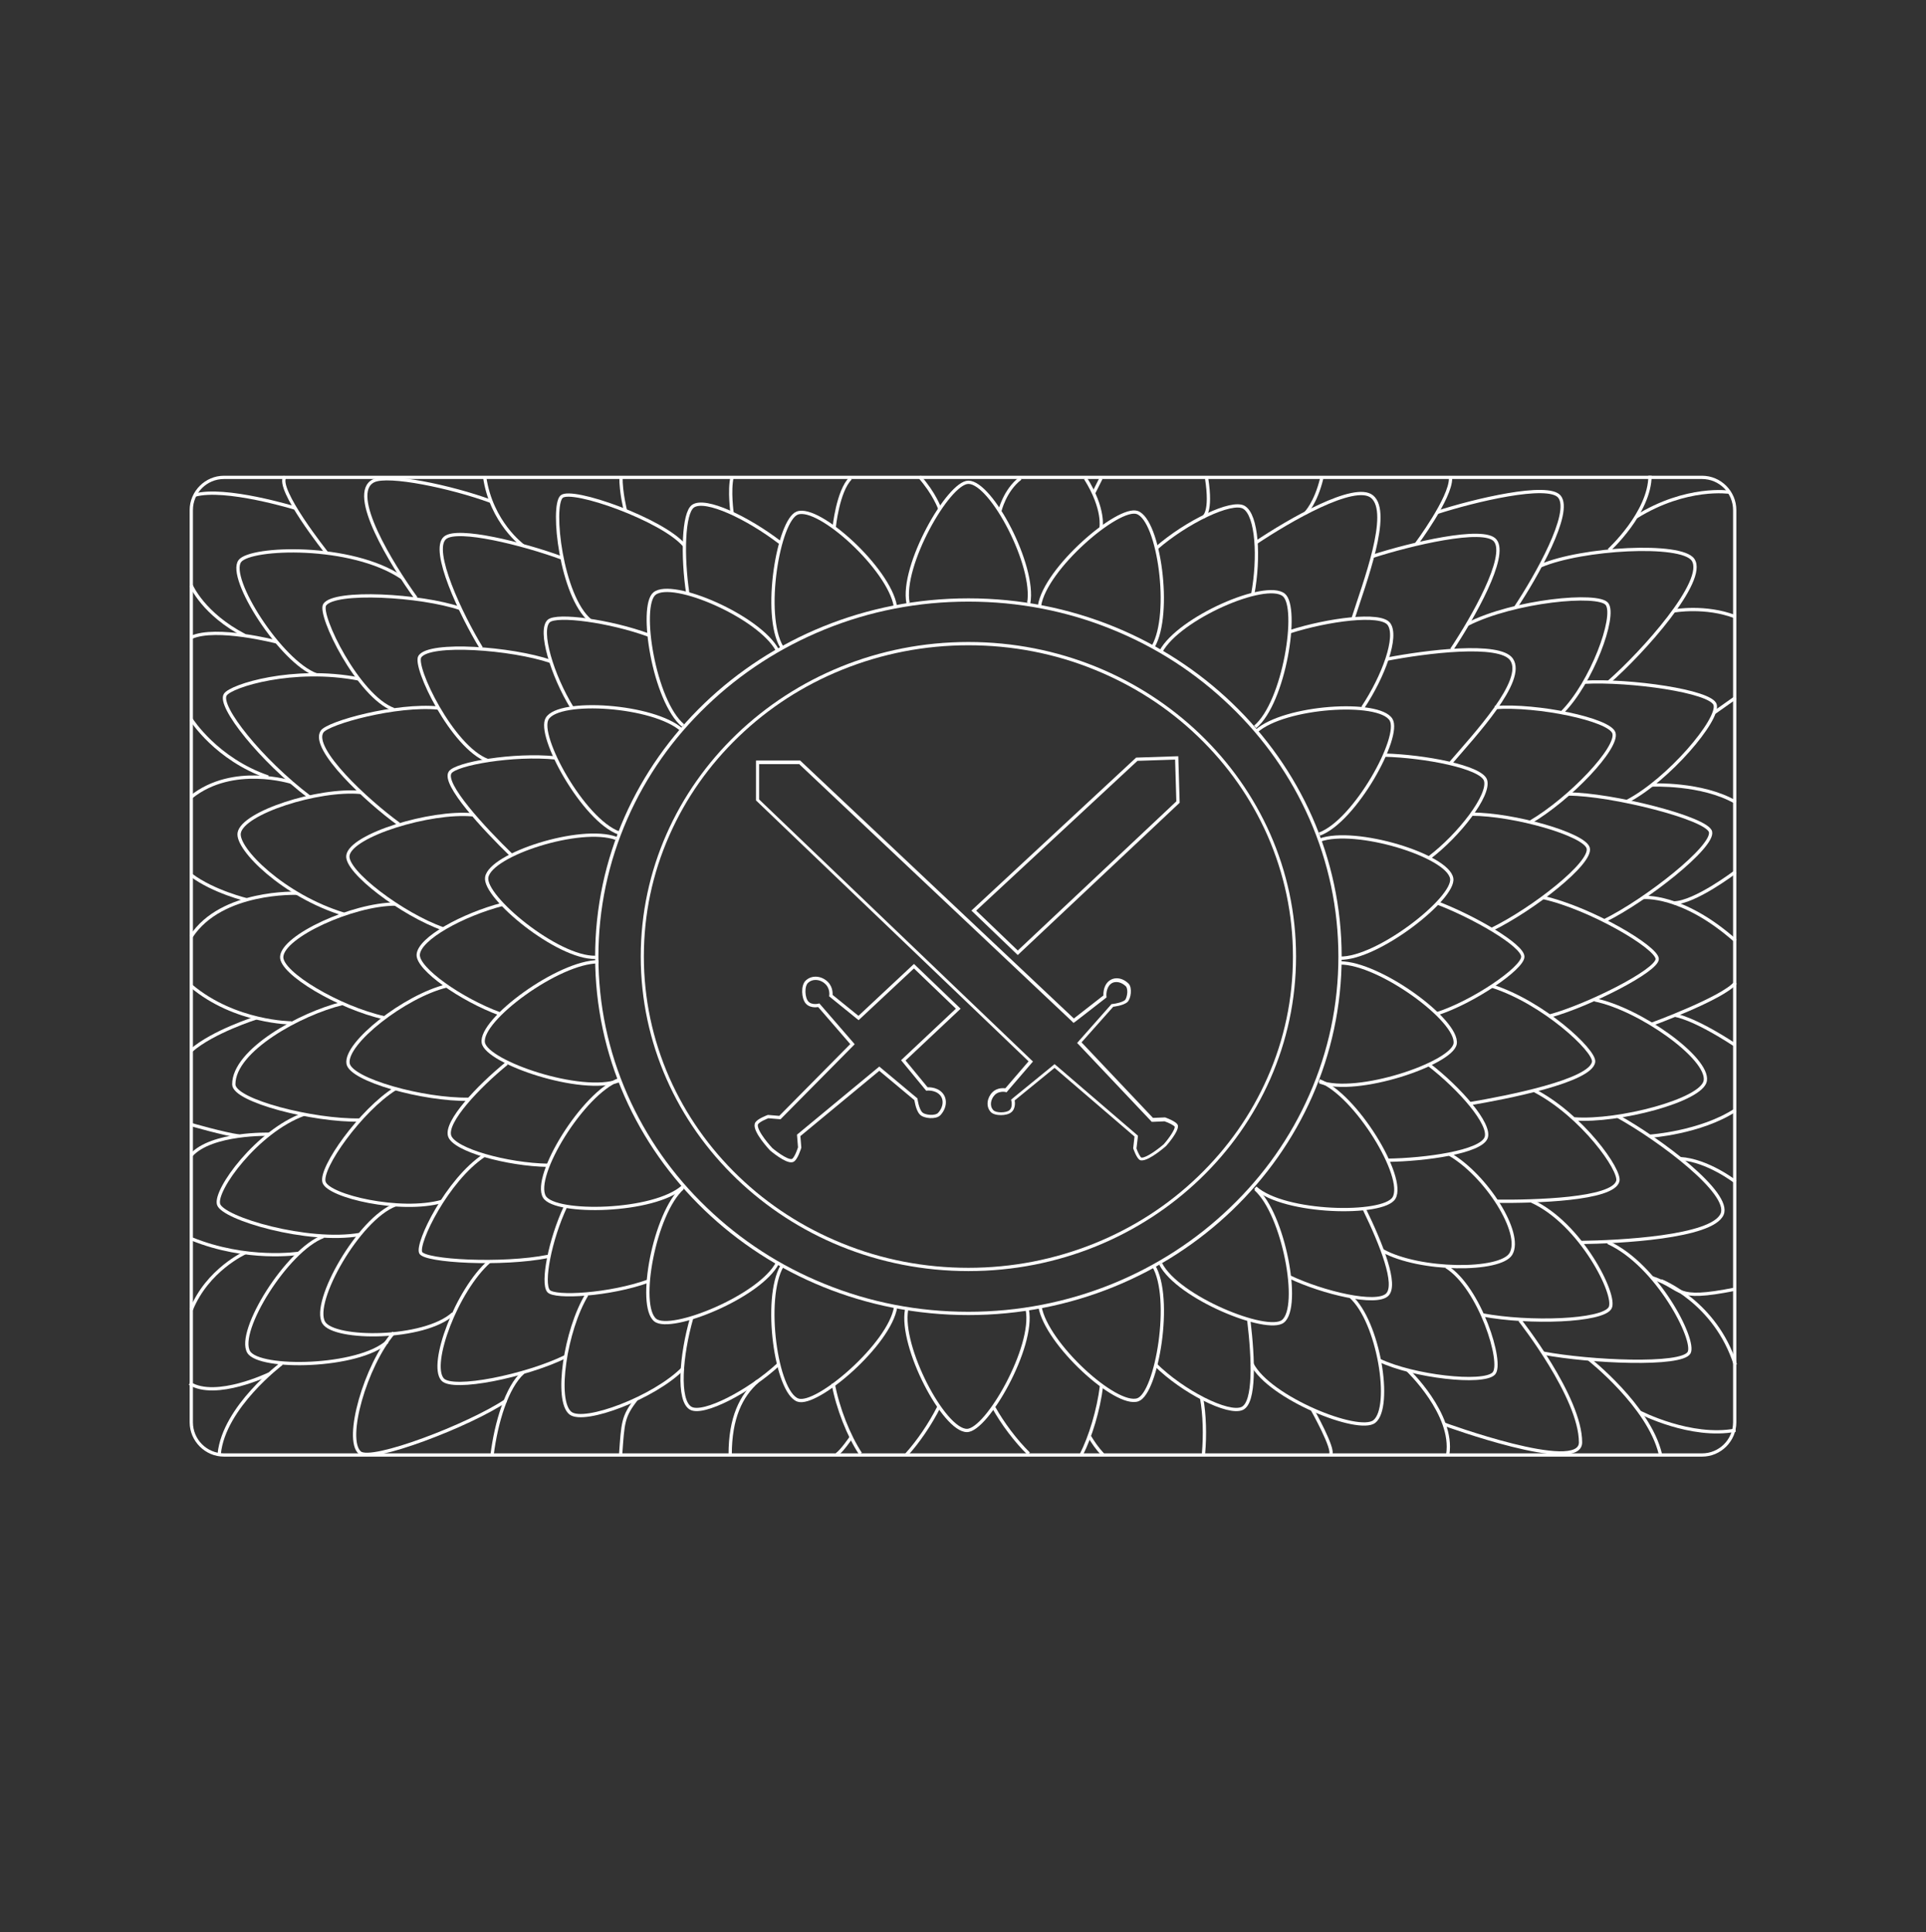 <?xml version="1.0" encoding="utf-8"?>
<!-- Generator: Adobe Illustrator 22.0.1, SVG Export Plug-In . SVG Version: 6.00 Build 0)  -->
<svg version="1.1" xmlns="http://www.w3.org/2000/svg" xmlns:xlink="http://www.w3.org/1999/xlink" x="0px" y="0px"
	 viewBox="0 0 1178 1182" style="enable-background:new 0 0 1178 1182;" xml:space="preserve">
<rect x="0" y="0" width="1178" height="1182" fill="#333333" stroke="none"/>
<style type="text/css">
	.st0{fill:#FFFFFF;}
	.st1{fill:none;stroke:#FFFFFF;stroke-width:2;stroke-miterlimit:10;}
</style>
<g id="Layer_1">
</g>
<g id="Layer_2">
	<g>
		<g>
			<path class="st0" d="M592.3,368c30.6,0,60.2,5.7,88.1,17.1c26.9,10.9,51.1,26.6,71.9,46.6c20.8,19.9,37.1,43.2,48.5,69
				c11.8,26.8,17.8,55.2,17.8,84.5s-6,57.7-17.8,84.5c-11.4,25.9-27.7,49.1-48.5,69c-20.8,20-45,35.6-71.9,46.6
				c-27.9,11.3-57.5,17.1-88.1,17.1c-30.6,0-60.2-5.7-88.1-17.1c-26.9-10.9-51.1-26.6-71.9-46.6c-20.8-19.9-37.1-43.2-48.5-69
				C372,642.9,366,614.5,366,585.2s6-57.7,17.8-84.5c11.4-25.9,27.7-49.1,48.5-69c20.8-20,45-35.6,71.9-46.6
				C532.1,373.7,561.7,368,592.3,368 M592.3,366C466.2,366,364,464.1,364,585.2s102.2,219.2,228.3,219.2s228.3-98.1,228.3-219.2
				S718.3,366,592.3,366L592.3,366z"/>
		</g>
		<g>
			<path class="st0" d="M592.3,394.7c26.8,0,52.8,5,77.3,15c23.6,9.6,44.9,23.3,63.1,40.8c18.2,17.5,32.5,37.9,42.5,60.5
				c10.3,23.5,15.6,48.4,15.6,74.1s-5.2,50.6-15.6,74.1c-10,22.7-24.3,43-42.5,60.5c-18.2,17.5-39.4,31.2-63.1,40.8
				c-24.5,9.9-50.5,15-77.3,15c-26.8,0-52.8-5-77.3-15c-23.6-9.6-44.9-23.3-63.1-40.8c-18.2-17.5-32.5-37.9-42.5-60.5
				c-10.3-23.5-15.6-48.4-15.6-74.1s5.2-50.6,15.6-74.1c10-22.7,24.3-43,42.5-60.5c18.2-17.5,39.4-31.2,63.1-40.8
				C539.5,399.8,565.5,394.7,592.3,394.7 M592.3,392.7c-110.7,0-200.4,86.2-200.4,192.4s89.7,192.4,200.4,192.4
				s200.4-86.2,200.4-192.4S703,392.7,592.3,392.7L592.3,392.7z"/>
		</g>
		<g>
			<path class="st0" d="M488.6,467.2l166.8,157.3l1.2,1.2l1.4-1l17.9-13.9l0.9-0.7l-0.1-1.1c0,0-0.3-4.5,2.5-7
				c1-0.9,2.2-1.3,3.6-1.3c2,0,4.2,1,5.9,2.7c0.4,0.4,0.8,1.7,0.8,3.5c-0.1,2.2-0.8,4.2-1.4,4.8c-1.5,1.3-5.4,2.2-7.5,2.4l-0.8,0.1
				l-0.5,0.6L660,636.6l-1.2,1.4l1.3,1.3l43.7,46.2l0.6,0.7l0.9,0l7-0.3c2.9,1,5.7,2.5,6.2,3.3c0.2,1.4-2.9,6.4-6.7,10.7
				c-3.9,3.4-10.6,8.2-13.4,8.2c-0.1,0-0.2,0-0.3,0c-0.7-0.4-2.1-3-3-5.6l0.8-6.7l0.1-1.1l-0.8-0.7l-48.9-42l-1.3-1.1l-1.3,1.1
				l-24.4,19.9l-0.9,0.8l0.3,1.2c0,0,0.7,3.5-1.3,5.2c-0.9,0.8-3,1.3-5.1,1.3c-2.1,0-4.1-0.5-4.8-1.4c-2.5-2.7-1.4-6.9,1-9.3
				c1.6-1.6,3.7-1.9,5.1-1.9c0.6,0,1,0.1,1,0.1c0,0,0,0,0,0l1.1,0.2l0.7-0.9l14.2-16.5l1.2-1.4l-1.4-1.3l-166.1-159v-21.6H488.6
				 M489.4,465.2h-27v24.4l166.7,159.6l-14.2,16.5c0,0-0.5-0.1-1.4-0.1c-1.6,0-4.4,0.4-6.5,2.5c-3.2,3.2-4.2,8.6-1.1,12
				c1.2,1.4,3.8,2,6.3,2c2.5,0,5-0.6,6.4-1.8c3-2.5,2-7.2,2-7.2l24.4-19.9l48.9,42l-0.8,7.2c0,0,2.2,6.7,4.4,7.3
				c0.3,0.1,0.5,0.1,0.9,0.1c4.9,0,14.8-8.8,14.8-8.8s8.2-9.1,7.2-12.7c-0.6-2.3-7.8-4.8-7.8-4.8l-7.4,0.3l-43.7-46.2l19.4-21.8
				c0,0,6.2-0.6,8.7-2.9c2.2-2,3-8.9,0.7-11.2c-2.2-2.2-4.8-3.3-7.3-3.3c-1.8,0-3.5,0.6-4.9,1.8c-3.7,3.2-3.2,8.7-3.2,8.7L656.8,623
				L489.4,465.2L489.4,465.2z"/>
		</g>
		<polygon class="st1" points="595.6,557 695.3,464.4 719.7,463.6 720.5,490.6 622.5,582.8 		"/>
		<path class="st1" d="M586.1,617l-33.6,31.6l14.4,17.5c0,0,5.4-0.6,8.7,3c3,3.3,2.4,8.5-1.1,12.3c-2.2,2.4-9.2,1.8-11.2-0.4
			c-2.3-2.4-3.1-8.6-3.1-8.6l-22.4-18.7l-49.3,40.8l0.6,7.4c0,0-2.2,7.3-4.5,8c-3.6,1-12.9-6.9-12.9-6.9s-10.3-10.9-9.1-15.4
			c0.6-2.2,7.2-4.6,7.2-4.6l7.2,0.6l44.4-44.9l-20.6-23.8c0,0-4.6,1.2-7.2-1.7c-2.4-2.7-2.8-10.2-0.1-12.7c3.4-3.2,8.7-2.5,12,0.7
			c3.4,3.2,2.7,7.8,2.7,7.8l16.9,13.7L559,591L586.1,617z"/>
		<g>
			<path class="st0" d="M1041,293c10.5,0,19,8.5,19,19v558c0,10.5-8.5,19-19,19H137c-10.5,0-19-8.5-19-19V312c0-10.5,8.5-19,19-19
				H1041 M1041,291H137c-11.5,0-21,9.5-21,21v558c0,11.5,9.5,21,21,21h904c11.6,0,21-9.5,21-21V312C1062,300.5,1052.6,291,1041,291
				L1041,291z"/>
		</g>
		<path class="st1" d="M629.2,368.9c4.1-22.7-22.8-73.9-36.9-73.9c-12.2,0-41.4,51.2-36.9,73.9"/>
		<path class="st1" d="M705.3,395.5c11.6-20,3.6-77.2-9.7-82c-11.5-4.1-56.3,34.2-59.8,57"/>
		<path class="st1" d="M766.2,363.6c4.2-22.7,2.7-48.5-5.4-53.3c-7.4-4.4-35.2,9-53.5,25"/>
		<path class="st1" d="M827.5,378.6c7-22,23.6-65,11.7-74.8c-10.6-8.8-50.8,14.6-71,28.1"/>
		<path class="st1" d="M833.5,432.8c12.8-19.2,21.6-43.5,16-51.1c-5.1-7-37.4-2.7-60.5,4.7"/>
		<path class="st1" d="M955.3,435.9c18.2-18.1,33.2-58.9,27.6-66.4c-5.1-7-56.9-2.1-85.4,12.4"/>
		<path class="st1" d="M887,467c15-17.5,46.3-50.8,37.5-63.6c-7.2-10.5-52.4-4.8-76.2-0.2"/>
		<path class="st1" d="M984.1,417.1c20.4-17.8,60.1-62,51.4-74.7c-7.2-10.5-68-7.1-93.2,3.7"/>
		<path class="st1" d="M887.9,397.3c12.8-19.2,34.5-57.1,26.6-66.7c-6.9-8.5-51.9,2.2-75,9.7"/>
		<path class="st1" d="M926.9,371.7c12.8-19.2,34.8-58.2,26.9-67.9c-6.9-8.5-51.9,2.2-75,9.7"/>
		<path class="st1" d="M874.1,524.7c18.4-13.9,37.3-38.4,34.5-47.4c-2.6-8.2-37.5-14.8-61.8-15.4"/>
		<path class="st1" d="M995,490.3c25.6-13.3,56.8-50.3,54-59.3c-2.6-8.2-52-15.2-80-13.7"/>
		<path class="st1" d="M912.4,568.5c25.6-12.6,61.3-40.6,59-49.7c-2.1-8.4-45.4-20.8-71.5-20.8"/>
		<path class="st1" d="M981.3,563.2c25.6-12.6,67.1-45.3,64.9-54.4c-2.1-8.4-60.9-23.1-86.9-23.1"/>
		<path class="st1" d="M935.8,503c24.6-14.4,54.3-45.8,51.3-54.7c-2.7-8.2-46.8-17.4-72.8-15.5"/>
		<path class="st1" d="M848.6,709.7c23.1-0.3,57.3-5,60.4-13.9c2.8-8.2-15.9-29.8-35.1-44.6"/>
		<path class="st1" d="M966.7,760c23.1-0.3,80.5-3.1,86.6-17.3c5.6-12.9-38-45.5-63.7-59.8"/>
		<path class="st1" d="M788.6,781c20.8,9.9,53.3,17.5,59.9,10.9c6.1-6.1-3.4-30.4-14-52.2"/>
		<path class="st1" d="M906.7,804.3c28.6,5.4,73.5,3.9,78.1-4.3c4.2-7.6-18-51.7-48-65.3"/>
		<path class="st1" d="M943.9,827.7c28.6,5.4,84.7,7.9,89.2-0.3c4.2-7.6-19.6-53.8-49.6-67.4"/>
		<path class="st1" d="M843.7,832.1c20.8,9.9,63.3,14.7,69.9,8.1c6.1-6.1-8.5-52.7-29-65.4"/>
		<path class="st1" d="M706.8,834.8c16.4,16.3,44.5,30.7,53,26.7c7.8-3.7,6.9-29.8,4-53.9"/>
		<path class="st1" d="M878.8,620.1c22-7,52.6-27.8,52.6-34.9c0-7-29.9-24.4-52.6-33"/>
		<path class="st1" d="M898.9,675.1c22.8-3.8,74.6-14,75.8-25.7c0.7-6.9-30.8-36.2-62.1-46.2"/>
		<path class="st1" d="M915.3,734.8c23.1,0.2,71.1-1,74.2-12.3c1.9-6.7-21.7-40-50.8-55.3"/>
		<path class="st1" d="M947.8,621.5c23.8-6.5,65.8-27.8,65.8-34.9c0-7-40.5-31-69.8-37.6"/>
		<path class="st1" d="M547.6,370.7c-3.9-22.7-46.6-61.7-59.9-56.9c-11.5,4.2-21.5,62.3-9.5,82.1"/>
		<path class="st1" d="M477.1,331.9c-19.7-15.1-45.6-27.5-53.2-22.3c-6,4.1-6.7,30.5-3.2,53.6"/>
		<path class="st1" d="M417,446.5c-17.2-15.3-74.9-19.1-82.3-7c-6.4,10.4,22.1,62.1,43.8,70"/>
		<path class="st1" d="M336.9,404.6c-24.1-8.2-74.1-11.9-80.1-3c-4,6,19.8,55.6,41.5,63.6"/>
		<path class="st1" d="M281.5,372.2c-24.1-8.2-76.9-11.2-82.9-2.3c-4,6,20.5,56.2,42.2,64.1"/>
		<path class="st1" d="M245.9,353.4c-31-21.1-92.8-18.8-99.2-10.2c-7.7,10.3,25.1,61.7,46.8,69.6"/>
		<path class="st1" d="M475.4,397.6c-11-20.3-64-43.4-75.1-34.5c-9.5,7.7-0.3,65.9,17.5,80.7"/>
		<path class="st1" d="M418.6,333.7c-13.2-15.8-68.9-35.5-75.1-29.9c-6.4,5.8-0.3,60.9,17.5,75.8"/>
		<path class="st1" d="M397,388.6c-24.2-8.9-56.6-13.1-61.4-8.7c-6.1,5.7,2,33.1,14.4,53.2"/>
		<path class="st1" d="M343.9,341.4c-24.2-8.9-63.8-18.7-71.6-12.5c-9.2,7.3,9.8,47.4,22.1,67.5"/>
		<path class="st1" d="M300.1,306.6c-24.2-8.9-62.6-16.9-71.6-12.5c-15.8,7.7,11.3,51.5,26,71.8"/>
		<path class="st1" d="M339.8,463.6c-25.6-2.6-61,3.5-64.5,8.9c-4.6,7,20.6,34.2,37.6,50.7"/>
		<path class="st1" d="M219.4,415.3c-39.9-7.7-78,4.1-81.6,9.6c-4.6,7,22,40.3,51.6,62.7"/>
		<path class="st1" d="M268.2,433.1c-25.6-2.6-67.6,9-71.2,14.4c-7,10.4,27.5,42.5,47,56.6"/>
		<path class="st1" d="M376.8,512.8c-21.7-7.9-76.7,9.8-79.1,23.8c-2.1,12,43.4,49.6,66.5,49"/>
		<path class="st1" d="M289.1,498.4c-25.9-2.4-74.2,12.4-76.3,24.8c-1.7,9.8,33.3,36.2,58.3,45"/>
		<path class="st1" d="M220.6,484.7c-25.9-2.4-72.2,12.4-74.3,24.8c-1.7,9.8,27.4,38.6,64,49.7"/>
		<path class="st1" d="M378.7,660.4c-22.2,8.3-53.2,59.1-45.7,71.7c6.5,10.8,67.1,9.7,84.8-6.3"/>
		<path class="st1" d="M197.8,756.3c-22.2,8.3-53.2,58.1-45.7,70.7c6.5,10.8,67.1,9.7,84.8-6.3"/>
		<path class="st1" d="M241.8,737c-22.2,8.3-51.3,59.4-43.8,72c6.5,10.8,61.5,10.6,79.1-5.4"/>
		<path class="st1" d="M309.9,650.5c-17.5,14.3-37.6,35.6-34.9,44.3c2.7,8.6,35.2,17.6,60.3,18"/>
		<path class="st1" d="M185.8,681.6c-28.4,10.3-54.8,46.4-52.1,55.1c2.7,8.6,54.4,23.9,86.4,18.4"/>
		<path class="st1" d="M241.8,665.9c-21,13.1-46.3,48.6-43.6,57.2c2.7,8.6,46.7,18.9,72.1,11.8"/>
		<path class="st1" d="M366,588.3c-24.2-0.1-72.7,35.5-70.4,49.5c2.1,12,60,31.8,82.8,23.3"/>
		<path class="st1" d="M273.1,603.1c-25.5,6.2-62.3,35-60.2,47.5c1.7,9.9,45.7,22.3,74,21.8"/>
		<path class="st1" d="M209.4,613.8c-25.5,6.2-66.5,28.6-66.4,49.5c0,10,48.8,22.4,77.1,21.8"/>
		<path class="st1" d="M241.8,553c-26.2,0.1-68.7,19.6-69.5,32.2c-0.7,10,35.2,31.3,62.9,37.4"/>
		<path class="st1" d="M307.3,553.2c-24.2,6.3-51,20.9-51.5,30.8c-0.4,8.7,26.1,27.4,50,36.2"/>
		<path class="st1" d="M417.6,726.6c-17.3,15.3-27.9,72.1-16.8,80.9c9.6,7.6,64.3-14.5,74.8-35.1"/>
		<path class="st1" d="M320,839.5c-10.1,8.9-16.5,30.7-19,50.2"/>
		<path class="st1" d="M463.4,844.8c-10.1,8.9-16.8,22.4-16.8,44.9"/>
		<path class="st1" d="M389.3,855.8c-8.4,10.6-8.3,14.4-9.7,33.9"/>
		<path class="st1" d="M358.9,792c-13.1,21.6-19.6,64.8-10,72.4c8.4,6.6,51.3-9.5,68.9-27.4"/>
		<path class="st1" d="M346,737.8c-9.7,20.6-14.6,47-10.5,51.9c3.7,4.4,37.6,2.4,61.1-6.1"/>
		<path class="st1" d="M299.3,771.6c-19.9,17.5-36.9,62.9-28.6,72.2c6.2,7,50.9-2.1,75.2-14"/>
		<path class="st1" d="M240.8,815.2c-17.3,20.1-30.2,65.3-20.7,73.4c7.1,6.1,67-16.8,89.4-31.9"/>
		<path class="st1" d="M296.2,706.7c-22.8,15.1-41.5,53.7-38.9,59.5c2.4,5.3,50,7.9,78,2.3"/>
		<path class="st1" d="M768.5,447.2c17.2-15.3,74.9-19.1,82.3-7c6.4,10.4-22.1,62.1-43.8,70"/>
		<path class="st1" d="M710.1,398.4c11-20.3,64-43.4,75.1-34.5c9.5,7.7,0.3,65.9-17.5,80.7"/>
		<path class="st1" d="M807.2,513.9c21.7-7.9,78.3,9.4,80.7,23.4c2.1,12-45.3,49.4-68.5,48.8"/>
		<path class="st1" d="M806.9,661.1c22.2,8.3,53.2,59.1,45.7,71.7c-6.5,10.8-67.1,9.7-84.8-6.3"/>
		<path class="st1" d="M886.4,705.9c22.5,12.9,45.2,48.5,37.7,61.1c-6.5,10.8-55.7,10.6-78.5-2"/>
		<path class="st1" d="M819.6,589c24.2-0.1,72.7,35.5,70.4,49.5c-2.1,12-60,31.8-82.8,23.3"/>
		<path class="st1" d="M975.4,611.6c27.3,5.5,69.9,35.6,67.6,49.5c-2.1,12-53.4,25.3-80,23.3"/>
		<path class="st1" d="M767.9,727.3c17.3,15.3,27.9,72.1,16.8,80.9c-9.6,7.6-64.3-14.5-74.8-35.1"/>
		<path class="st1" d="M826,793c17.3,15.3,25.7,67.7,14.6,76.5c-9.6,7.6-64.3-14.5-74.8-35.1"/>
		<path class="st1" d="M554.5,801.1c-4.1,22.7,22.8,73.9,36.9,73.9c12.2,0,41.4-51.2,36.9-73.9"/>
		<path class="st1" d="M554.5,889.7c6.9-7.6,14.3-18.3,19.8-29.2"/>
		<path class="st1" d="M509.6,846.3c2.8,15.1,9.5,32,16.7,42.9"/>
		<path class="st1" d="M478.3,774.4c-11.6,20-3.6,77.2,9.7,82c11.5,4.1,56.3-34.2,59.8-57"/>
		<path class="st1" d="M423.1,806c-6.7,23.2-8.8,50.8-0.6,55.4c7.6,4.3,35.7-10.2,53.6-26.8"/>
		<path class="st1" d="M636.1,799.3c3.9,22.7,46.6,61.7,59.9,56.9c11.5-4.2,21.5-62.3,9.5-82.1"/>
		<path class="st1" d="M736.1,889.2c1-11.3,0.7-23.8-1.2-34.2"/>
		<path class="st1" d="M666.3,878.6c2.4,3.9,4.5,7.1,8.2,11.1"/>
		<path class="st1" d="M661.4,889.7c5.5-10.8,10.5-27.2,12.3-41.9"/>
		<path class="st1" d="M607.6,860.6c5.7,10.3,13.7,20.8,21.6,28.6"/>
		<path class="st1" d="M520.6,879.2c0,0-5.9,8.7-8.9,10.5"/>
		<path class="st1" d="M802.6,862.1c0,0,13.8,24.5,11.2,27.6"/>
		<path class="st1" d="M860.9,838c0,0,28.4,26.9,24.6,51.6"/>
		<path class="st1" d="M929.6,807.6c0,0,37.1,47,37.1,74.7c0,19.4-83.5-11.2-83.5-11.2"/>
		<path class="st1" d="M971.8,831.3c0,0,36.6,28.7,43.7,58"/>
		<path class="st1" d="M1003.1,863.9c0,0,31,16.1,58.4,10.9"/>
		<path class="st1" d="M1015.9,783.4c0,0,33.3,12.9,45.5,51.4"/>
		<path class="st1" d="M1010.3,781.5c20.1,6.7,12.3,14.8,51.2,7"/>
		<path class="st1" d="M1061.4,722.9c0,0-16.9-13.2-33.8-14.2"/>
		<path class="st1" d="M1009.1,695c0,0,31-2.1,52.3-16"/>
		<path class="st1" d="M1024.7,621.1c0,0,10.2,1,36.3,18"/>
		<path class="st1" d="M1010.3,626.5c0,0,43.7-16,51.2-25.4"/>
		<path class="st1" d="M1005,549c0,0,23.8-2.5,56.5,26.5"/>
		<path class="st1" d="M1023.8,552.3c12.9-0.2,37.6-19,37.6-19"/>
		<path class="st1" d="M1010.3,480.2c0,0,30.7-1.4,51.2,10.5"/>
		<line class="st1" x1="1048.5" y1="435.9" x2="1061.4" y2="426.8"/>
		<path class="st1" d="M1023.8,373.7c0,0,19.3-3.5,37.6,3.6"/>
		<path class="st1" d="M984.1,336.5c0,0,25-22.9,25.1-45.5"/>
		<path class="st1" d="M1057.9,301.1c0,0-26.3-4.1-57.2,15.1"/>
		<path class="st1" d="M866.2,332.9c0,0,21.2-28.4,21-40.3"/>
		<path class="st1" d="M798.6,313.8c0,0,6.1-5.9,9.8-21.2"/>
		<path class="st1" d="M736.2,316.1c0,0,5.1-2.4,1.8-23.5"/>
		<path class="st1" d="M673.4,323c0,0,2.4-11.5-9.5-30.4"/>
		<path class="st1" d="M611.5,312.7c0,0,2.9-12.7,12.6-20.1"/>
		<line class="st1" x1="668.8" y1="301.8" x2="673.4" y2="292.6"/>
		<path class="st1" d="M510.2,322.7c0,0,2.2-22.3,10-30.1"/>
		<path class="st1" d="M574.8,311.2c0,0-3.3-9.4-12.4-19.6"/>
		<path class="st1" d="M447.8,314c0,0-2-13.9,0-22.4"/>
		<path class="st1" d="M382.5,312.2c0,0-2.8-10.9-2.7-20.6"/>
		<path class="st1" d="M319.9,333.8c0,0-19.5-14.1-23.5-42.2"/>
		<path class="st1" d="M169.4,392.7c0,0-37.2-9.7-52.4-2.8"/>
		<path class="st1" d="M199.8,338.2c0,0-31.4-39.4-25.5-46.6"/>
		<path class="st1" d="M180.5,310.8c0,0-42.9-13.2-61.5-7.9"/>
		<path class="st1" d="M117,358.2c0,0,7.3,17.4,32.8,30.6"/>
		<path class="st1" d="M178.3,478.5c0,0-35.8-11.4-61.3,9"/>
		<path class="st1" d="M117,440.1c0,0,15.3,24.3,47,35.2"/>
		<path class="st1" d="M181.6,546.4c0,0-46.1-1.8-64.6,26.4"/>
		<path class="st1" d="M151,550.4c0,0-20.4-4.9-34-15.1"/>
		<path class="st1" d="M178.3,625.7c0,0-34.5-0.1-61.3-22.6"/>
		<path class="st1" d="M156.8,622.6c0,0-26.8,8.5-39.8,20"/>
		<path class="st1" d="M164.7,693.8c0,0-35.2-1-47.7,12.8"/>
		<path class="st1" d="M117,687.9c0,0,20.1,5.8,29.2,7"/>
		<path class="st1" d="M182.8,766.6c0,0-31.8,5-65.8-8.9"/>
		<path class="st1" d="M172.3,834.1c0,0-35.3,26.5-38.2,55.1"/>
		<path class="st1" d="M149.9,766.3c0,0-23,10.4-32.9,34.8"/>
		<path class="st1" d="M164.7,840.4c0,0-32.6,15.8-48.7,5.8"/>
	</g>
</g>
</svg>
